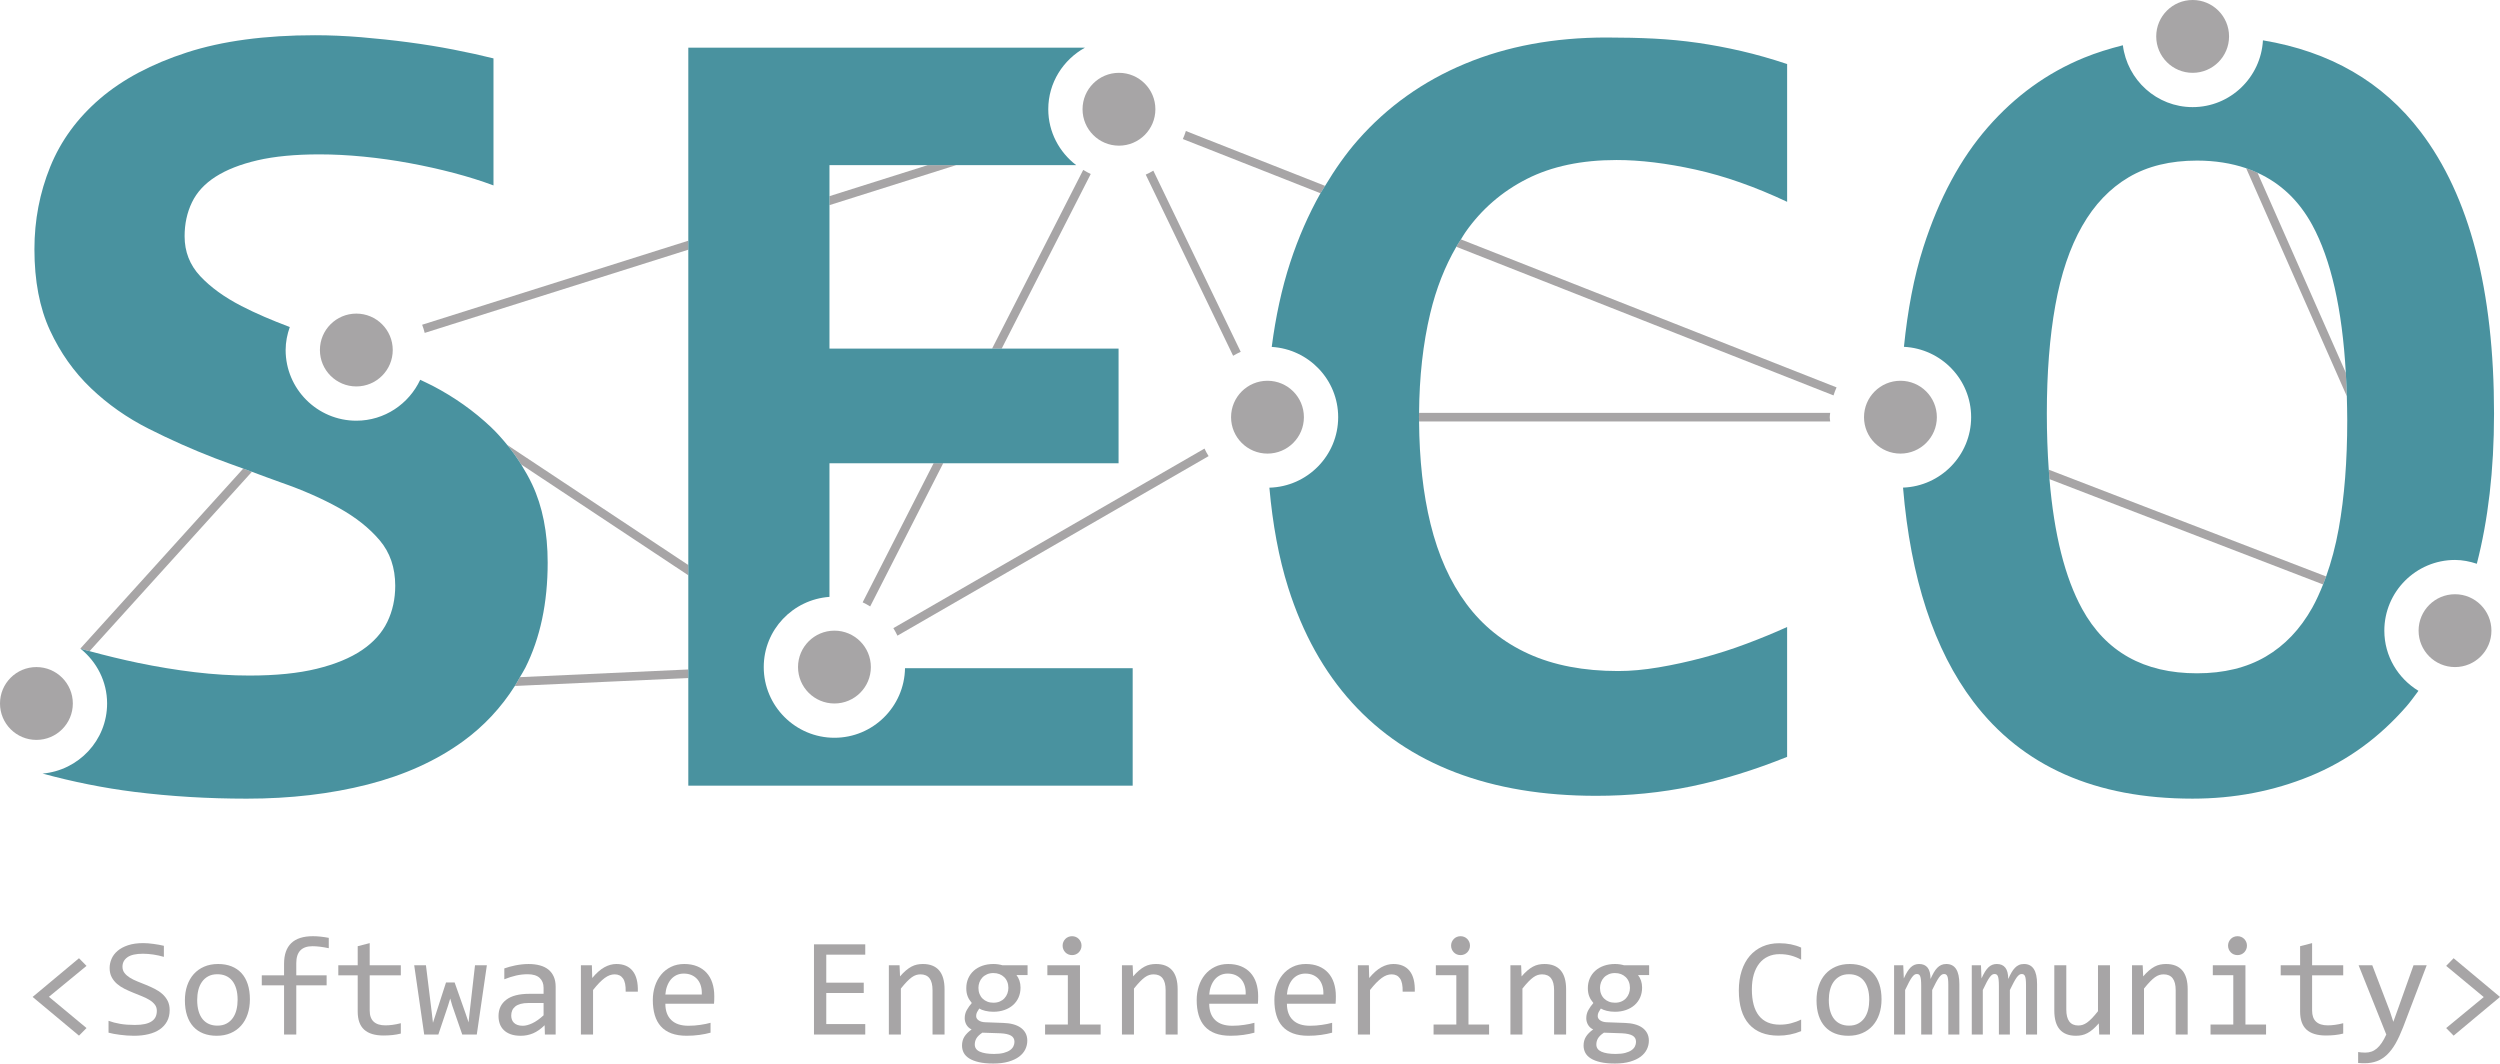 <?xml version="1.0" encoding="UTF-8" standalone="no"?>
<!-- Created with Inkscape (http://www.inkscape.org/) -->

<svg
   xmlns:dc="http://purl.org/dc/elements/1.1/"
   xmlns:cc="http://creativecommons.org/ns#"
   xmlns:rdf="http://www.w3.org/1999/02/22-rdf-syntax-ns#"
   xmlns="http://www.w3.org/2000/svg"
   xmlns:sodipodi="http://sodipodi.sourceforge.net/DTD/sodipodi-0.dtd"
   xmlns:inkscape="http://www.inkscape.org/namespaces/inkscape"
   id="svg2"
   version="1.1"
   inkscape:version="0.48.5 r10040"
   width="182.344"
   height="77.571"
   xml:space="preserve"
   sodipodi:docname="SECO_Logo_Dunkler-Hintergrund_CMYK.pdf"><defs
     id="defs6"><clipPath
       clipPathUnits="userSpaceOnUse"
       id="clipPath20"><path
         d="m 0,141.732 283.465,0 L 283.465,0 0,0 0,141.732 z"
         id="path22"
         inkscape:connector-curvature="0" /></clipPath></defs><sodipodi:namedview
     pagecolor="#ffffff"
     bordercolor="#666666"
     borderopacity="1"
     objecttolerance="10"
     gridtolerance="10"
     guidetolerance="10"
     inkscape:pageopacity="0"
     inkscape:pageshadow="2"
     inkscape:window-width="1920"
     inkscape:window-height="1146"
     id="namedview4"
     showgrid="false"
     fit-margin-top="0"
     fit-margin-left="0"
     fit-margin-right="0"
     fit-margin-bottom="0"
     inkscape:zoom="9.7398588"
     inkscape:cx="91.171753"
     inkscape:cy="32.744515"
     inkscape:window-x="0"
     inkscape:window-y="20"
     inkscape:window-maximized="1"
     inkscape:current-layer="g10" /><g
     id="g10"
     inkscape:groupmode="layer"
     inkscape:label="SECO_Logo_Dunkler-Hintergrund_CMYK"
     transform="matrix(1.25,0,0,-1.25,-85.834,126.792)"><g
       id="g3657"><g
         id="g3503"><path
           inkscape:connector-curvature="0"
           id="path14"
           style="fill:#a7a5a6;fill-opacity:1;fill-rule:nonzero;stroke:none"
           d="m 73.715,41.447 -0.439,-0.443 -2.706,2.258 2.706,2.259 0.439,-0.447 -2.194,-1.804 2.194,-1.823 z" /><g
           id="g3441"><g
             transform="translate(78.567,42.494)"
             id="g24"><path
               inkscape:connector-curvature="0"
               id="path26"
               style="fill:#a7a5a6;fill-opacity:1;fill-rule:nonzero;stroke:none"
               d="m 0,0 c 0,-0.25 -0.051,-0.469 -0.153,-0.657 -0.102,-0.188 -0.244,-0.344 -0.427,-0.469 -0.182,-0.125 -0.402,-0.218 -0.658,-0.279 -0.257,-0.063 -0.539,-0.093 -0.847,-0.093 -0.14,0 -0.279,0.005 -0.417,0.016 -0.139,0.01 -0.271,0.024 -0.399,0.041 -0.127,0.015 -0.247,0.034 -0.36,0.055 -0.113,0.022 -0.215,0.045 -0.306,0.069 l 0,0.692 c 0.201,-0.075 0.427,-0.134 0.678,-0.177 0.251,-0.043 0.536,-0.064 0.856,-0.064 0.231,0 0.427,0.018 0.59,0.054 0.162,0.037 0.295,0.09 0.398,0.162 0.104,0.07 0.179,0.157 0.226,0.259 0.047,0.102 0.07,0.219 0.07,0.35 0,0.143 -0.04,0.264 -0.119,0.364 -0.079,0.101 -0.183,0.192 -0.312,0.271 -0.129,0.079 -0.276,0.151 -0.441,0.217 -0.165,0.066 -0.333,0.133 -0.505,0.204 -0.172,0.069 -0.34,0.145 -0.505,0.226 -0.165,0.082 -0.312,0.179 -0.441,0.29 -0.129,0.112 -0.233,0.242 -0.312,0.393 -0.079,0.15 -0.119,0.329 -0.119,0.536 0,0.18 0.038,0.356 0.113,0.531 0.075,0.175 0.192,0.329 0.35,0.465 0.159,0.136 0.362,0.245 0.61,0.328 0.248,0.083 0.544,0.125 0.888,0.125 0.088,0 0.185,-0.004 0.288,-0.012 0.103,-0.008 0.208,-0.019 0.314,-0.035 0.106,-0.014 0.211,-0.031 0.314,-0.049 0.103,-0.019 0.199,-0.04 0.288,-0.061 l 0,-0.645 c -0.207,0.06 -0.413,0.105 -0.62,0.136 -0.207,0.03 -0.407,0.046 -0.6,0.046 -0.411,0 -0.713,-0.068 -0.906,-0.205 -0.193,-0.137 -0.29,-0.321 -0.29,-0.552 0,-0.142 0.04,-0.264 0.119,-0.366 0.079,-0.103 0.183,-0.193 0.312,-0.274 0.129,-0.08 0.276,-0.154 0.441,-0.219 0.165,-0.067 0.333,-0.134 0.505,-0.204 0.172,-0.07 0.34,-0.146 0.505,-0.23 0.165,-0.083 0.312,-0.181 0.441,-0.296 0.129,-0.114 0.233,-0.247 0.312,-0.4 C -0.04,0.39 0,0.209 0,0" /></g><g
             transform="translate(82.532,43.09)"
             id="g28"><path
               inkscape:connector-curvature="0"
               id="path30"
               style="fill:#a7a5a6;fill-opacity:1;fill-rule:nonzero;stroke:none"
               d="M 0,0 C 0,0.249 -0.027,0.468 -0.083,0.654 -0.137,0.841 -0.216,0.996 -0.318,1.121 -0.42,1.246 -0.544,1.34 -0.69,1.403 -0.836,1.466 -1,1.497 -1.18,1.497 -1.389,1.497 -1.568,1.457 -1.717,1.375 -1.866,1.293 -1.988,1.184 -2.083,1.047 -2.179,0.91 -2.249,0.751 -2.293,0.569 -2.337,0.389 -2.359,0.198 -2.359,0 c 0,-0.25 0.027,-0.469 0.082,-0.656 0.055,-0.189 0.134,-0.345 0.236,-0.47 0.102,-0.124 0.226,-0.219 0.37,-0.281 0.145,-0.064 0.309,-0.095 0.491,-0.095 0.21,0 0.389,0.041 0.538,0.123 0.149,0.081 0.271,0.191 0.367,0.328 0.095,0.137 0.165,0.296 0.209,0.477 C -0.022,-0.393 0,-0.201 0,0 M 0.717,0.032 C 0.717,-0.282 0.672,-0.57 0.584,-0.832 0.496,-1.094 0.368,-1.317 0.202,-1.504 0.035,-1.69 -0.167,-1.836 -0.406,-1.938 c -0.24,-0.104 -0.511,-0.156 -0.814,-0.156 -0.29,0 -0.55,0.045 -0.779,0.135 -0.23,0.09 -0.424,0.222 -0.584,0.397 -0.159,0.174 -0.281,0.39 -0.366,0.648 -0.085,0.258 -0.127,0.554 -0.127,0.89 0,0.314 0.044,0.6 0.133,0.859 0.089,0.259 0.216,0.482 0.382,0.669 0.167,0.186 0.37,0.331 0.608,0.434 0.239,0.104 0.511,0.156 0.814,0.156 0.29,0 0.549,-0.045 0.779,-0.135 C -0.131,1.868 0.064,1.737 0.224,1.563 0.383,1.391 0.505,1.176 0.59,0.918 0.675,0.66 0.717,0.364 0.717,0.032" /></g><g
             transform="translate(87.851,46.106)"
             id="g32"><path
               inkscape:connector-curvature="0"
               id="path34"
               style="fill:#a7a5a6;fill-opacity:1;fill-rule:nonzero;stroke:none"
               d="m 0,0 c -0.368,0.077 -0.684,0.116 -0.95,0.116 -0.631,0 -0.946,-0.33 -0.946,-0.99 l 0,-0.709 1.771,0 0,-0.583 -1.771,0 0,-2.871 -0.713,0 0,2.871 -1.3,0 0,0.583 1.3,0 0,0.669 c 0,1.076 0.561,1.614 1.683,1.614 C -0.647,0.7 -0.338,0.668 0,0.604 L 0,0 z" /></g><g
             transform="translate(92.055,41.125)"
             id="g36"><path
               inkscape:connector-curvature="0"
               id="path38"
               style="fill:#a7a5a6;fill-opacity:1;fill-rule:nonzero;stroke:none"
               d="m 0,0 c -0.158,-0.041 -0.322,-0.069 -0.491,-0.087 -0.169,-0.017 -0.341,-0.026 -0.515,-0.026 -0.508,0 -0.886,0.115 -1.136,0.344 -0.25,0.23 -0.374,0.582 -0.374,1.057 l 0,2.109 -1.132,0 0,0.588 1.132,0 0,1.112 0.7,0.181 0,-1.293 1.816,0 0,-0.588 -1.816,0 0,-2.052 c 0,-0.29 0.077,-0.507 0.232,-0.651 0.154,-0.143 0.381,-0.215 0.682,-0.215 0.129,0 0.27,0.01 0.423,0.03 0.153,0.02 0.312,0.052 0.479,0.095 L 0,0 z" /></g><g
             transform="translate(97.076,45.111)"
             id="g40"><path
               inkscape:connector-curvature="0"
               id="path42"
               style="fill:#a7a5a6;fill-opacity:1;fill-rule:nonzero;stroke:none"
               d="m 0,0 -0.588,-4.042 -0.849,0 -0.584,1.691 -0.117,0.411 -0.133,-0.435 -0.56,-1.667 -0.825,0 L -4.24,0 l 0.685,0 0.338,-2.745 0.072,-0.612 0.174,0.535 0.587,1.816 0.504,0 0.632,-1.792 0.181,-0.535 0.06,0.567 L -0.692,0 0,0 z" /></g><g
             transform="translate(100.385,42.908)"
             id="g44"><path
               inkscape:connector-curvature="0"
               id="path46"
               style="fill:#a7a5a6;fill-opacity:1;fill-rule:nonzero;stroke:none"
               d="m 0,0 -0.89,0 c -0.174,0 -0.324,-0.018 -0.451,-0.052 -0.126,-0.035 -0.229,-0.085 -0.31,-0.149 -0.08,-0.065 -0.14,-0.142 -0.179,-0.232 -0.039,-0.089 -0.058,-0.191 -0.058,-0.303 0,-0.078 0.012,-0.153 0.036,-0.224 0.024,-0.071 0.063,-0.135 0.117,-0.189 0.053,-0.055 0.123,-0.099 0.209,-0.131 0.086,-0.032 0.191,-0.048 0.314,-0.048 0.161,0 0.346,0.049 0.554,0.146 0.208,0.098 0.427,0.253 0.658,0.465 L 0,0 z m 0.077,-1.84 -0.016,0.544 c -0.221,-0.218 -0.444,-0.375 -0.671,-0.472 -0.227,-0.096 -0.465,-0.144 -0.715,-0.144 -0.231,0 -0.428,0.029 -0.592,0.088 -0.163,0.059 -0.298,0.14 -0.404,0.244 -0.106,0.103 -0.184,0.225 -0.234,0.364 -0.049,0.14 -0.074,0.291 -0.074,0.455 0,0.406 0.151,0.723 0.453,0.952 0.302,0.23 0.748,0.345 1.339,0.345 L 0,0.536 0,0.89 C 0,1.129 -0.076,1.32 -0.229,1.464 -0.382,1.607 -0.616,1.679 -0.93,1.679 -1.158,1.679 -1.383,1.653 -1.604,1.603 -1.826,1.552 -2.055,1.479 -2.291,1.385 l 0,0.633 c 0.089,0.032 0.187,0.063 0.296,0.094 0.109,0.031 0.224,0.058 0.344,0.082 0.121,0.025 0.247,0.044 0.379,0.059 0.131,0.015 0.264,0.022 0.398,0.022 0.245,0 0.465,-0.027 0.661,-0.081 C -0.018,2.141 0.148,2.059 0.284,1.949 0.419,1.839 0.523,1.7 0.596,1.534 0.668,1.368 0.705,1.172 0.705,0.946 l 0,-2.786 -0.628,0 z" /></g><g
             transform="translate(102.563,45.111)"
             id="g48"><path
               inkscape:connector-curvature="0"
               id="path50"
               style="fill:#a7a5a6;fill-opacity:1;fill-rule:nonzero;stroke:none"
               d="m 0,0 0.64,0 0.021,-0.744 c 0.238,0.287 0.474,0.495 0.706,0.624 0.232,0.129 0.466,0.193 0.703,0.193 0.418,0 0.736,-0.135 0.952,-0.407 0.216,-0.27 0.316,-0.674 0.3,-1.208 l -0.709,0 c 0.008,0.355 -0.043,0.611 -0.155,0.771 -0.111,0.16 -0.274,0.24 -0.489,0.24 -0.094,0 -0.189,-0.017 -0.284,-0.05 C 1.59,-0.615 1.492,-0.669 1.391,-0.742 1.291,-0.816 1.184,-0.911 1.071,-1.026 0.958,-1.142 0.838,-1.281 0.709,-1.445 l 0,-2.597 L 0,-4.042 0,0 z" /></g><g
             transform="translate(109.617,43.404)"
             id="g52"><path
               inkscape:connector-curvature="0"
               id="path54"
               style="fill:#a7a5a6;fill-opacity:1;fill-rule:nonzero;stroke:none"
               d="m 0,0 c 0.008,0.18 -0.009,0.345 -0.052,0.493 -0.043,0.15 -0.11,0.278 -0.199,0.385 -0.09,0.107 -0.203,0.191 -0.337,0.252 -0.134,0.06 -0.289,0.091 -0.467,0.091 -0.153,0 -0.292,-0.031 -0.419,-0.089 C -1.6,1.072 -1.708,0.989 -1.8,0.882 -1.891,0.774 -1.965,0.646 -2.021,0.495 -2.078,0.345 -2.112,0.18 -2.126,0 L 0,0 z M 0.729,-0.101 C 0.729,-0.199 0.728,-0.283 0.725,-0.35 0.722,-0.417 0.718,-0.48 0.713,-0.539 l -2.839,0 c 0,-0.413 0.116,-0.731 0.347,-0.952 0.23,-0.222 0.563,-0.332 0.998,-0.332 0.118,0 0.236,0.004 0.354,0.013 0.118,0.01 0.233,0.023 0.343,0.039 0.109,0.016 0.215,0.034 0.315,0.054 0.102,0.02 0.195,0.042 0.28,0.067 l 0,-0.577 c -0.19,-0.053 -0.406,-0.096 -0.646,-0.13 -0.24,-0.034 -0.489,-0.05 -0.747,-0.05 -0.346,0 -0.644,0.047 -0.893,0.14 -0.25,0.094 -0.455,0.231 -0.615,0.41 -0.159,0.177 -0.277,0.396 -0.354,0.656 -0.076,0.259 -0.114,0.552 -0.114,0.879 0,0.285 0.041,0.553 0.122,0.807 0.082,0.254 0.202,0.477 0.359,0.669 0.157,0.192 0.349,0.344 0.577,0.456 0.229,0.114 0.488,0.17 0.778,0.17 0.281,0 0.531,-0.045 0.749,-0.133 C -0.056,1.559 0.127,1.433 0.276,1.271 0.425,1.108 0.538,0.911 0.614,0.679 0.69,0.446 0.729,0.187 0.729,-0.101" /></g></g><g
           id="g3459"><g
             transform="translate(119.155,41.069)"
             id="g56"><path
               inkscape:connector-curvature="0"
               id="path58"
               style="fill:#a7a5a6;fill-opacity:1;fill-rule:nonzero;stroke:none"
               d="m 0,0 -2.992,0 0,5.263 2.992,0 0,-0.605 -2.275,0 0,-1.631 2.187,0 0,-0.603 -2.187,0 0,-1.812 L 0,0.612 0,0 z" /></g><g
             transform="translate(120.532,45.111)"
             id="g60"><path
               inkscape:connector-curvature="0"
               id="path62"
               style="fill:#a7a5a6;fill-opacity:1;fill-rule:nonzero;stroke:none"
               d="m 0,0 0.624,0 0.028,-0.651 c 0.119,0.138 0.233,0.255 0.343,0.347 0.109,0.093 0.218,0.167 0.324,0.224 0.106,0.057 0.214,0.096 0.324,0.119 0.11,0.023 0.224,0.034 0.342,0.034 0.416,0 0.731,-0.123 0.944,-0.369 0.214,-0.245 0.321,-0.615 0.321,-1.108 l 0,-2.638 -0.701,0 0,2.581 c 0,0.316 -0.059,0.551 -0.177,0.702 -0.119,0.153 -0.294,0.228 -0.528,0.228 -0.086,0 -0.17,-0.013 -0.251,-0.038 C 1.511,-0.595 1.425,-0.639 1.337,-0.702 1.249,-0.766 1.152,-0.851 1.049,-0.958 0.946,-1.065 0.83,-1.199 0.701,-1.36 l 0,-2.682 L 0,-4.042 0,0 z" /></g><g
             transform="translate(125.759,43.79)"
             id="g64"><path
               inkscape:connector-curvature="0"
               id="path66"
               style="fill:#a7a5a6;fill-opacity:1;fill-rule:nonzero;stroke:none"
               d="m 0,0 c 0,-0.129 0.021,-0.247 0.064,-0.354 0.043,-0.108 0.103,-0.199 0.182,-0.274 0.077,-0.075 0.169,-0.134 0.275,-0.175 0.106,-0.042 0.224,-0.062 0.353,-0.062 0.139,0 0.263,0.023 0.372,0.07 0.108,0.047 0.2,0.11 0.274,0.191 0.074,0.081 0.13,0.173 0.169,0.278 C 1.728,-0.222 1.747,-0.112 1.747,0 1.747,0.129 1.726,0.247 1.683,0.354 1.64,0.462 1.58,0.553 1.501,0.628 1.424,0.703 1.332,0.762 1.226,0.804 1.12,0.845 1.002,0.866 0.874,0.866 0.734,0.866 0.61,0.842 0.501,0.793 0.393,0.745 0.301,0.682 0.227,0.602 0.153,0.522 0.097,0.431 0.058,0.326 0.019,0.222 0,0.113 0,0 m -0.213,-3.306 c 0,-0.19 0.099,-0.329 0.297,-0.417 0.199,-0.087 0.476,-0.131 0.83,-0.131 0.223,0 0.41,0.021 0.562,0.061 0.151,0.041 0.273,0.094 0.366,0.159 0.093,0.067 0.159,0.141 0.199,0.226 0.041,0.085 0.061,0.171 0.061,0.26 0,0.164 -0.068,0.284 -0.202,0.362 -0.134,0.078 -0.339,0.123 -0.616,0.137 L 0.229,-2.613 C 0.141,-2.672 0.067,-2.729 0.01,-2.786 -0.048,-2.843 -0.093,-2.899 -0.125,-2.957 -0.157,-3.015 -0.18,-3.072 -0.193,-3.13 -0.207,-3.188 -0.213,-3.246 -0.213,-3.306 M 2.218,0.749 C 2.293,0.655 2.352,0.546 2.394,0.421 2.435,0.296 2.456,0.161 2.456,0.017 2.456,-0.193 2.417,-0.385 2.341,-0.558 2.265,-0.73 2.157,-0.879 2.017,-1.003 1.877,-1.126 1.71,-1.222 1.516,-1.29 1.321,-1.358 1.107,-1.393 0.874,-1.393 c -0.169,0 -0.328,0.018 -0.476,0.054 -0.147,0.036 -0.264,0.081 -0.35,0.135 -0.051,-0.075 -0.094,-0.146 -0.129,-0.213 -0.035,-0.067 -0.052,-0.143 -0.052,-0.226 0,-0.102 0.049,-0.186 0.147,-0.253 C 0.112,-1.964 0.241,-2 0.402,-2.005 l 1.063,-0.04 c 0.202,-0.006 0.388,-0.031 0.558,-0.077 0.17,-0.045 0.317,-0.111 0.439,-0.197 0.122,-0.086 0.217,-0.192 0.286,-0.318 0.068,-0.127 0.103,-0.272 0.103,-0.439 0,-0.18 -0.039,-0.351 -0.117,-0.511 C 2.656,-3.748 2.536,-3.89 2.374,-4.012 2.211,-4.134 2.005,-4.231 1.755,-4.304 1.506,-4.377 1.209,-4.413 0.865,-4.413 c -0.327,0 -0.606,0.026 -0.835,0.079 -0.23,0.052 -0.418,0.125 -0.566,0.217 -0.147,0.093 -0.255,0.203 -0.322,0.33 -0.067,0.128 -0.1,0.268 -0.1,0.421 0,0.196 0.045,0.368 0.136,0.515 0.092,0.148 0.233,0.29 0.423,0.427 -0.07,0.032 -0.13,0.072 -0.181,0.121 -0.051,0.048 -0.092,0.102 -0.125,0.159 -0.032,0.058 -0.056,0.119 -0.072,0.183 -0.016,0.065 -0.024,0.128 -0.024,0.19 0,0.174 0.04,0.334 0.122,0.479 0.082,0.145 0.179,0.281 0.292,0.41 -0.05,0.062 -0.096,0.122 -0.134,0.182 -0.04,0.058 -0.073,0.122 -0.101,0.191 -0.028,0.069 -0.05,0.142 -0.065,0.221 -0.015,0.079 -0.022,0.17 -0.022,0.272 0,0.209 0.039,0.401 0.115,0.574 0.076,0.172 0.184,0.321 0.322,0.445 0.138,0.123 0.305,0.219 0.499,0.288 0.195,0.068 0.41,0.103 0.647,0.103 0.099,0 0.194,-0.007 0.285,-0.021 C 1.25,1.359 1.331,1.342 1.401,1.32 l 1.466,0 0,-0.571 -0.649,0 z" /></g><g
             transform="translate(131.222,46.806)"
             id="g68"><path
               inkscape:connector-curvature="0"
               id="path70"
               style="fill:#a7a5a6;fill-opacity:1;fill-rule:nonzero;stroke:none"
               d="M 0,0 C 0.078,0 0.15,-0.014 0.218,-0.042 0.285,-0.07 0.343,-0.11 0.393,-0.161 0.442,-0.212 0.481,-0.271 0.509,-0.336 0.538,-0.401 0.552,-0.474 0.552,-0.552 0.552,-0.627 0.538,-0.697 0.509,-0.765 0.481,-0.832 0.442,-0.891 0.393,-0.942 0.343,-0.993 0.285,-1.032 0.218,-1.061 0.15,-1.089 0.078,-1.103 0,-1.103 c -0.078,0 -0.15,0.014 -0.217,0.042 -0.067,0.029 -0.126,0.068 -0.176,0.119 -0.049,0.051 -0.088,0.11 -0.116,0.177 -0.028,0.068 -0.042,0.138 -0.042,0.213 0,0.078 0.014,0.151 0.042,0.216 0.028,0.065 0.067,0.124 0.116,0.175 0.05,0.051 0.109,0.091 0.176,0.119 C -0.15,-0.014 -0.078,0 0,0 m -0.246,-2.274 -1.195,0 0,0.579 1.904,0 0,-3.458 1.204,0 0,-0.584 -3.241,0 0,0.584 1.328,0 0,2.879 z" /></g><g
             transform="translate(134.133,45.111)"
             id="g72"><path
               inkscape:connector-curvature="0"
               id="path74"
               style="fill:#a7a5a6;fill-opacity:1;fill-rule:nonzero;stroke:none"
               d="m 0,0 0.624,0 0.028,-0.651 c 0.119,0.138 0.233,0.255 0.343,0.347 0.109,0.093 0.218,0.167 0.324,0.224 0.106,0.057 0.214,0.096 0.324,0.119 0.11,0.023 0.224,0.034 0.342,0.034 0.416,0 0.731,-0.123 0.944,-0.369 0.214,-0.245 0.321,-0.615 0.321,-1.108 l 0,-2.638 -0.701,0 0,2.581 c 0,0.316 -0.059,0.551 -0.177,0.702 -0.119,0.153 -0.294,0.228 -0.528,0.228 -0.086,0 -0.17,-0.013 -0.251,-0.038 C 1.511,-0.595 1.425,-0.639 1.337,-0.702 1.249,-0.766 1.152,-0.851 1.049,-0.958 0.946,-1.065 0.83,-1.199 0.701,-1.36 l 0,-2.682 L 0,-4.042 0,0 z" /></g><g
             transform="translate(141.352,43.404)"
             id="g76"><path
               inkscape:connector-curvature="0"
               id="path78"
               style="fill:#a7a5a6;fill-opacity:1;fill-rule:nonzero;stroke:none"
               d="m 0,0 c 0.008,0.18 -0.009,0.345 -0.052,0.493 -0.043,0.15 -0.11,0.278 -0.199,0.385 -0.09,0.107 -0.203,0.191 -0.337,0.252 -0.134,0.06 -0.289,0.091 -0.467,0.091 -0.153,0 -0.292,-0.031 -0.419,-0.089 C -1.6,1.072 -1.708,0.989 -1.8,0.882 -1.891,0.774 -1.965,0.646 -2.021,0.495 -2.078,0.345 -2.112,0.18 -2.126,0 L 0,0 z M 0.729,-0.101 C 0.729,-0.199 0.728,-0.283 0.725,-0.35 0.722,-0.417 0.718,-0.48 0.713,-0.539 l -2.839,0 c 0,-0.413 0.116,-0.731 0.347,-0.952 0.23,-0.222 0.563,-0.332 0.998,-0.332 0.118,0 0.236,0.004 0.354,0.013 0.118,0.01 0.233,0.023 0.343,0.039 0.109,0.016 0.215,0.034 0.315,0.054 0.102,0.02 0.195,0.042 0.28,0.067 l 0,-0.577 c -0.19,-0.053 -0.406,-0.096 -0.646,-0.13 -0.24,-0.034 -0.489,-0.05 -0.747,-0.05 -0.346,0 -0.644,0.047 -0.893,0.14 -0.25,0.094 -0.455,0.231 -0.615,0.41 -0.159,0.177 -0.277,0.396 -0.354,0.656 -0.076,0.259 -0.114,0.552 -0.114,0.879 0,0.285 0.041,0.553 0.122,0.807 0.082,0.254 0.202,0.477 0.359,0.669 0.157,0.192 0.349,0.344 0.577,0.456 0.229,0.114 0.488,0.17 0.778,0.17 0.281,0 0.531,-0.045 0.749,-0.133 C -0.056,1.559 0.127,1.433 0.276,1.271 0.425,1.108 0.538,0.911 0.614,0.679 0.69,0.446 0.729,0.187 0.729,-0.101" /></g><g
             transform="translate(145.886,43.404)"
             id="g80"><path
               inkscape:connector-curvature="0"
               id="path82"
               style="fill:#a7a5a6;fill-opacity:1;fill-rule:nonzero;stroke:none"
               d="m 0,0 c 0.008,0.18 -0.01,0.345 -0.053,0.493 -0.043,0.15 -0.109,0.278 -0.199,0.385 -0.09,0.107 -0.202,0.191 -0.336,0.252 -0.135,0.06 -0.29,0.091 -0.467,0.091 -0.153,0 -0.293,-0.031 -0.42,-0.089 C -1.6,1.072 -1.709,0.989 -1.801,0.882 -1.892,0.774 -1.965,0.646 -2.021,0.495 -2.078,0.345 -2.113,0.18 -2.127,0 L 0,0 z M 0.729,-0.101 C 0.729,-0.199 0.727,-0.283 0.725,-0.35 0.722,-0.417 0.718,-0.48 0.713,-0.539 l -2.84,0 c 0,-0.413 0.116,-0.731 0.348,-0.952 0.23,-0.222 0.562,-0.332 0.998,-0.332 0.117,0 0.236,0.004 0.353,0.013 0.119,0.01 0.233,0.023 0.343,0.039 0.11,0.016 0.216,0.034 0.315,0.054 0.102,0.02 0.196,0.042 0.281,0.067 l 0,-0.577 C 0.32,-2.28 0.105,-2.323 -0.135,-2.357 c -0.24,-0.034 -0.49,-0.05 -0.748,-0.05 -0.346,0 -0.643,0.047 -0.892,0.14 -0.25,0.094 -0.455,0.231 -0.616,0.41 -0.159,0.177 -0.277,0.396 -0.353,0.656 -0.077,0.259 -0.115,0.552 -0.115,0.879 0,0.285 0.041,0.553 0.123,0.807 0.082,0.254 0.201,0.477 0.358,0.669 0.157,0.192 0.35,0.344 0.577,0.456 0.229,0.114 0.489,0.17 0.778,0.17 0.282,0 0.531,-0.045 0.75,-0.133 C -0.057,1.559 0.127,1.433 0.275,1.271 0.424,1.108 0.537,0.911 0.613,0.679 0.689,0.446 0.729,0.187 0.729,-0.101" /></g><g
             transform="translate(147.899,45.111)"
             id="g84"><path
               inkscape:connector-curvature="0"
               id="path86"
               style="fill:#a7a5a6;fill-opacity:1;fill-rule:nonzero;stroke:none"
               d="m 0,0 0.64,0 0.021,-0.744 c 0.238,0.287 0.474,0.495 0.706,0.624 0.232,0.129 0.466,0.193 0.702,0.193 0.419,0 0.737,-0.135 0.953,-0.407 0.215,-0.27 0.316,-0.674 0.299,-1.208 l -0.708,0 c 0.008,0.355 -0.044,0.611 -0.155,0.771 -0.111,0.16 -0.274,0.24 -0.488,0.24 -0.095,0 -0.19,-0.017 -0.285,-0.05 C 1.59,-0.615 1.491,-0.669 1.392,-0.742 1.29,-0.816 1.185,-0.911 1.071,-1.026 0.958,-1.142 0.838,-1.281 0.709,-1.445 l 0,-2.597 L 0,-4.042 0,0 z" /></g><g
             transform="translate(153.89,46.806)"
             id="g88"><path
               inkscape:connector-curvature="0"
               id="path90"
               style="fill:#a7a5a6;fill-opacity:1;fill-rule:nonzero;stroke:none"
               d="M 0,0 C 0.078,0 0.15,-0.014 0.217,-0.042 0.284,-0.07 0.343,-0.11 0.393,-0.161 0.441,-0.212 0.48,-0.271 0.509,-0.336 0.537,-0.401 0.551,-0.474 0.551,-0.552 0.551,-0.627 0.537,-0.697 0.509,-0.765 0.48,-0.832 0.441,-0.891 0.393,-0.942 0.343,-0.993 0.284,-1.032 0.217,-1.061 0.15,-1.089 0.078,-1.103 0,-1.103 c -0.078,0 -0.15,0.014 -0.218,0.042 -0.067,0.029 -0.126,0.068 -0.175,0.119 -0.049,0.051 -0.088,0.11 -0.117,0.177 -0.027,0.068 -0.042,0.138 -0.042,0.213 0,0.078 0.015,0.151 0.042,0.216 0.029,0.065 0.068,0.124 0.117,0.175 0.049,0.051 0.108,0.091 0.175,0.119 C -0.15,-0.014 -0.078,0 0,0 m -0.246,-2.274 -1.195,0 0,0.579 1.904,0 0,-3.458 1.203,0 0,-0.584 -3.24,0 0,0.584 1.328,0 0,2.879 z" /></g><g
             transform="translate(156.8,45.111)"
             id="g92"><path
               inkscape:connector-curvature="0"
               id="path94"
               style="fill:#a7a5a6;fill-opacity:1;fill-rule:nonzero;stroke:none"
               d="m 0,0 0.625,0 0.027,-0.651 c 0.119,0.138 0.233,0.255 0.343,0.347 0.11,0.093 0.218,0.167 0.324,0.224 0.107,0.057 0.214,0.096 0.325,0.119 0.11,0.023 0.223,0.034 0.342,0.034 0.416,0 0.731,-0.123 0.944,-0.369 0.213,-0.245 0.32,-0.615 0.32,-1.108 l 0,-2.638 -0.701,0 0,2.581 c 0,0.316 -0.059,0.551 -0.177,0.702 -0.118,0.153 -0.294,0.228 -0.527,0.228 -0.086,0 -0.17,-0.013 -0.251,-0.038 C 1.512,-0.595 1.426,-0.639 1.338,-0.702 1.249,-0.766 1.152,-0.851 1.049,-0.958 0.946,-1.065 0.83,-1.199 0.701,-1.36 l 0,-2.682 L 0,-4.042 0,0 z" /></g><g
             transform="translate(162.027,43.79)"
             id="g96"><path
               inkscape:connector-curvature="0"
               id="path98"
               style="fill:#a7a5a6;fill-opacity:1;fill-rule:nonzero;stroke:none"
               d="m 0,0 c 0,-0.129 0.021,-0.247 0.064,-0.354 0.043,-0.108 0.104,-0.199 0.182,-0.274 0.078,-0.075 0.17,-0.134 0.275,-0.175 0.107,-0.042 0.224,-0.062 0.353,-0.062 0.14,0 0.264,0.023 0.372,0.07 0.109,0.047 0.2,0.11 0.274,0.191 0.074,0.081 0.13,0.173 0.169,0.278 0.04,0.104 0.059,0.214 0.059,0.326 0,0.129 -0.021,0.247 -0.064,0.354 C 1.641,0.462 1.58,0.553 1.502,0.628 1.424,0.703 1.332,0.762 1.227,0.804 1.12,0.845 1.003,0.866 0.874,0.866 0.734,0.866 0.61,0.842 0.502,0.793 0.393,0.745 0.302,0.682 0.228,0.602 0.154,0.522 0.098,0.431 0.059,0.326 0.02,0.222 0,0.113 0,0 m -0.213,-3.306 c 0,-0.19 0.1,-0.329 0.298,-0.417 0.198,-0.087 0.476,-0.131 0.829,-0.131 0.223,0 0.41,0.021 0.563,0.061 0.15,0.041 0.273,0.094 0.365,0.159 0.094,0.067 0.16,0.141 0.199,0.226 0.041,0.085 0.061,0.171 0.061,0.26 0,0.164 -0.067,0.284 -0.202,0.362 -0.133,0.078 -0.339,0.123 -0.615,0.137 L 0.23,-2.613 C 0.141,-2.672 0.068,-2.729 0.01,-2.786 -0.047,-2.843 -0.092,-2.899 -0.125,-2.957 -0.156,-3.015 -0.18,-3.072 -0.193,-3.13 -0.207,-3.188 -0.213,-3.246 -0.213,-3.306 M 2.219,0.749 C 2.294,0.655 2.352,0.546 2.395,0.421 2.436,0.296 2.457,0.161 2.457,0.017 2.457,-0.193 2.418,-0.385 2.342,-0.558 2.266,-0.73 2.157,-0.879 2.018,-1.003 1.878,-1.126 1.711,-1.222 1.516,-1.29 1.322,-1.358 1.107,-1.393 0.874,-1.393 c -0.169,0 -0.327,0.018 -0.476,0.054 -0.146,0.036 -0.263,0.081 -0.349,0.135 -0.051,-0.075 -0.094,-0.146 -0.129,-0.213 -0.035,-0.067 -0.053,-0.143 -0.053,-0.226 0,-0.102 0.049,-0.186 0.147,-0.253 C 0.112,-1.964 0.242,-2 0.402,-2.005 l 1.064,-0.04 c 0.201,-0.006 0.388,-0.031 0.557,-0.077 0.17,-0.045 0.317,-0.111 0.44,-0.197 0.121,-0.086 0.217,-0.192 0.285,-0.318 0.068,-0.127 0.104,-0.272 0.104,-0.439 0,-0.18 -0.039,-0.351 -0.118,-0.511 C 2.656,-3.748 2.536,-3.89 2.374,-4.012 2.211,-4.134 2.006,-4.231 1.756,-4.304 1.506,-4.377 1.209,-4.413 0.865,-4.413 c -0.326,0 -0.605,0.026 -0.835,0.079 -0.229,0.052 -0.418,0.125 -0.565,0.217 -0.148,0.093 -0.255,0.203 -0.322,0.33 -0.067,0.128 -0.101,0.268 -0.101,0.421 0,0.196 0.046,0.368 0.137,0.515 0.091,0.148 0.232,0.29 0.423,0.427 -0.071,0.032 -0.13,0.072 -0.182,0.121 -0.051,0.048 -0.092,0.102 -0.124,0.159 -0.032,0.058 -0.057,0.119 -0.073,0.183 -0.016,0.065 -0.024,0.128 -0.024,0.19 0,0.174 0.041,0.334 0.123,0.479 0.082,0.145 0.179,0.281 0.291,0.41 -0.05,0.062 -0.095,0.122 -0.134,0.182 -0.04,0.058 -0.073,0.122 -0.1,0.191 -0.029,0.069 -0.051,0.142 -0.065,0.221 -0.015,0.079 -0.023,0.17 -0.023,0.272 0,0.209 0.039,0.401 0.115,0.574 0.076,0.172 0.184,0.321 0.323,0.445 0.138,0.123 0.304,0.219 0.499,0.288 0.194,0.068 0.41,0.103 0.646,0.103 0.099,0 0.194,-0.007 0.286,-0.021 C 1.251,1.359 1.332,1.342 1.401,1.32 l 1.466,0 0,-0.571 -0.648,0 z" /></g></g><g
           id="g3483"><g
             transform="translate(173.764,41.266)"
             id="g100"><path
               inkscape:connector-curvature="0"
               id="path102"
               style="fill:#a7a5a6;fill-opacity:1;fill-rule:nonzero;stroke:none"
               d="m 0,0 c -0.422,-0.175 -0.863,-0.262 -1.325,-0.262 -0.743,0 -1.315,0.222 -1.713,0.666 -0.399,0.445 -0.598,1.102 -0.598,1.972 0,0.421 0.055,0.802 0.165,1.143 0.111,0.341 0.267,0.63 0.471,0.868 0.204,0.237 0.451,0.421 0.741,0.55 0.289,0.128 0.614,0.193 0.975,0.193 0.244,0 0.471,-0.022 0.68,-0.063 C -0.396,5.025 -0.193,4.962 0,4.876 L 0,4.171 c -0.19,0.105 -0.388,0.184 -0.593,0.24 -0.203,0.055 -0.426,0.082 -0.668,0.082 -0.246,0 -0.47,-0.046 -0.67,-0.139 C -2.131,4.262 -2.301,4.128 -2.44,3.952 -2.579,3.776 -2.687,3.562 -2.763,3.308 -2.837,3.054 -2.875,2.765 -2.875,2.44 c 0,-0.682 0.138,-1.196 0.415,-1.543 0.276,-0.345 0.682,-0.518 1.216,-0.518 0.225,0 0.441,0.025 0.647,0.078 C -0.39,0.51 -0.19,0.582 0,0.677 L 0,0 z" /></g><g
             transform="translate(177.738,43.09)"
             id="g104"><path
               inkscape:connector-curvature="0"
               id="path106"
               style="fill:#a7a5a6;fill-opacity:1;fill-rule:nonzero;stroke:none"
               d="M 0,0 C 0,0.249 -0.027,0.468 -0.083,0.654 -0.138,0.841 -0.217,0.996 -0.318,1.121 -0.42,1.246 -0.545,1.34 -0.691,1.403 -0.837,1.466 -1,1.497 -1.18,1.497 -1.389,1.497 -1.568,1.457 -1.717,1.375 -1.867,1.293 -1.988,1.184 -2.084,1.047 -2.18,0.91 -2.249,0.751 -2.293,0.569 -2.338,0.389 -2.359,0.198 -2.359,0 c 0,-0.25 0.027,-0.469 0.082,-0.656 0.054,-0.189 0.133,-0.345 0.236,-0.47 0.102,-0.124 0.225,-0.219 0.369,-0.281 0.146,-0.064 0.309,-0.095 0.492,-0.095 0.209,0 0.389,0.041 0.537,0.123 0.149,0.081 0.272,0.191 0.368,0.328 0.094,0.137 0.164,0.296 0.209,0.477 C -0.022,-0.393 0,-0.201 0,0 M 0.717,0.032 C 0.717,-0.282 0.672,-0.57 0.584,-0.832 0.495,-1.094 0.367,-1.317 0.201,-1.504 0.035,-1.69 -0.168,-1.836 -0.406,-1.938 c -0.24,-0.104 -0.511,-0.156 -0.815,-0.156 -0.289,0 -0.549,0.045 -0.779,0.135 -0.229,0.09 -0.424,0.222 -0.583,0.397 -0.159,0.174 -0.282,0.39 -0.366,0.648 -0.085,0.258 -0.127,0.554 -0.127,0.89 0,0.314 0.044,0.6 0.133,0.859 0.088,0.259 0.215,0.482 0.382,0.669 0.166,0.186 0.37,0.331 0.608,0.434 0.238,0.104 0.51,0.156 0.813,0.156 0.29,0 0.55,-0.045 0.779,-0.135 C -0.131,1.868 0.063,1.737 0.223,1.563 0.383,1.391 0.505,1.176 0.59,0.918 0.674,0.66 0.717,0.364 0.717,0.032" /></g><g
             transform="translate(182.351,41.069)"
             id="g108"><path
               inkscape:connector-curvature="0"
               id="path110"
               style="fill:#a7a5a6;fill-opacity:1;fill-rule:nonzero;stroke:none"
               d="m 0,0 0,2.903 c 0,0.126 -0.004,0.23 -0.014,0.31 -0.009,0.081 -0.023,0.144 -0.044,0.191 -0.02,0.047 -0.046,0.08 -0.077,0.099 -0.03,0.018 -0.068,0.028 -0.114,0.028 -0.054,0 -0.104,-0.016 -0.149,-0.049 C -0.443,3.45 -0.492,3.398 -0.545,3.326 -0.598,3.253 -0.654,3.157 -0.719,3.038 -0.781,2.918 -0.855,2.771 -0.941,2.597 l 0,-2.597 -0.641,0 0,2.826 c 0,0.148 -0.004,0.268 -0.014,0.359 -0.009,0.091 -0.024,0.163 -0.045,0.213 -0.019,0.051 -0.046,0.086 -0.078,0.105 -0.032,0.018 -0.07,0.028 -0.117,0.028 -0.048,0 -0.094,-0.013 -0.137,-0.04 C -2.016,3.464 -2.063,3.416 -2.115,3.346 -2.168,3.276 -2.227,3.181 -2.291,3.06 -2.354,2.939 -2.432,2.785 -2.52,2.597 l 0,-2.597 -0.644,0 0,4.042 0.535,0 0.033,-0.769 c 0.07,0.154 0.137,0.284 0.203,0.391 0.066,0.107 0.133,0.193 0.204,0.26 0.069,0.065 0.144,0.114 0.222,0.144 0.08,0.032 0.168,0.047 0.264,0.047 0.219,0 0.383,-0.071 0.496,-0.214 0.112,-0.142 0.169,-0.362 0.169,-0.66 0.064,0.14 0.128,0.264 0.188,0.372 0.063,0.11 0.129,0.2 0.201,0.275 0.071,0.073 0.149,0.13 0.235,0.169 0.086,0.039 0.185,0.058 0.298,0.058 0.507,0 0.761,-0.39 0.761,-1.172 L 0.645,0 0,0 z" /></g><g
             transform="translate(186.885,41.069)"
             id="g112"><path
               inkscape:connector-curvature="0"
               id="path114"
               style="fill:#a7a5a6;fill-opacity:1;fill-rule:nonzero;stroke:none"
               d="m 0,0 0,2.903 c 0,0.126 -0.005,0.23 -0.015,0.31 -0.008,0.081 -0.023,0.144 -0.043,0.191 -0.02,0.047 -0.046,0.08 -0.077,0.099 -0.03,0.018 -0.069,0.028 -0.114,0.028 -0.055,0 -0.104,-0.016 -0.149,-0.049 C -0.444,3.45 -0.493,3.398 -0.546,3.326 -0.598,3.253 -0.655,3.157 -0.719,3.038 -0.782,2.918 -0.856,2.771 -0.942,2.597 l 0,-2.597 -0.64,0 0,2.826 c 0,0.148 -0.005,0.268 -0.015,0.359 -0.008,0.091 -0.023,0.163 -0.044,0.213 -0.02,0.051 -0.046,0.086 -0.079,0.105 -0.031,0.018 -0.07,0.028 -0.116,0.028 -0.048,0 -0.094,-0.013 -0.137,-0.04 C -2.016,3.464 -2.063,3.416 -2.116,3.346 -2.168,3.276 -2.227,3.181 -2.291,3.06 -2.354,2.939 -2.432,2.785 -2.521,2.597 l 0,-2.597 -0.644,0 0,4.042 0.536,0 0.032,-0.769 c 0.071,0.154 0.137,0.284 0.203,0.391 0.067,0.107 0.134,0.193 0.204,0.26 0.07,0.065 0.144,0.114 0.223,0.144 0.079,0.032 0.167,0.047 0.264,0.047 0.218,0 0.383,-0.071 0.495,-0.214 0.113,-0.142 0.17,-0.362 0.17,-0.66 0.064,0.14 0.127,0.264 0.188,0.372 0.062,0.11 0.128,0.2 0.201,0.275 0.07,0.073 0.148,0.13 0.234,0.169 0.086,0.039 0.186,0.058 0.299,0.058 0.507,0 0.761,-0.39 0.761,-1.172 L 0.645,0 0,0 z" /></g><g
             transform="translate(191.785,41.069)"
             id="g116"><path
               inkscape:connector-curvature="0"
               id="path118"
               style="fill:#a7a5a6;fill-opacity:1;fill-rule:nonzero;stroke:none"
               d="M 0,0 -0.628,0 -0.652,0.652 C -0.773,0.513 -0.888,0.396 -0.996,0.304 -1.105,0.211 -1.213,0.137 -1.32,0.08 -1.428,0.024 -1.535,-0.016 -1.645,-0.038 c -0.108,-0.023 -0.222,-0.034 -0.343,-0.034 -0.416,0 -0.731,0.122 -0.943,0.366 -0.212,0.244 -0.318,0.613 -0.318,1.107 l 0,2.641 0.7,0 0,-2.584 c 0,-0.62 0.235,-0.931 0.701,-0.931 0.086,0 0.17,0.013 0.252,0.038 0.082,0.026 0.168,0.071 0.258,0.133 0.09,0.064 0.186,0.149 0.289,0.256 0.104,0.108 0.22,0.243 0.349,0.407 l 0,2.681 0.7,0 L 0,0 z" /></g><g
             transform="translate(193.07,45.111)"
             id="g120"><path
               inkscape:connector-curvature="0"
               id="path122"
               style="fill:#a7a5a6;fill-opacity:1;fill-rule:nonzero;stroke:none"
               d="m 0,0 0.623,0 0.029,-0.651 c 0.118,0.138 0.233,0.255 0.342,0.347 0.11,0.093 0.219,0.167 0.324,0.224 0.106,0.057 0.214,0.096 0.325,0.119 0.109,0.023 0.224,0.034 0.341,0.034 0.416,0 0.731,-0.123 0.945,-0.369 0.214,-0.245 0.32,-0.615 0.32,-1.108 l 0,-2.638 -0.7,0 0,2.581 c 0,0.316 -0.06,0.551 -0.178,0.702 -0.118,0.153 -0.294,0.228 -0.527,0.228 -0.086,0 -0.17,-0.013 -0.252,-0.038 C 1.51,-0.595 1.425,-0.639 1.336,-0.702 1.248,-0.766 1.152,-0.851 1.049,-0.958 0.945,-1.065 0.829,-1.199 0.7,-1.36 l 0,-2.682 -0.7,0 L 0,0 z" /></g><g
             transform="translate(199.226,46.806)"
             id="g124"><path
               inkscape:connector-curvature="0"
               id="path126"
               style="fill:#a7a5a6;fill-opacity:1;fill-rule:nonzero;stroke:none"
               d="M 0,0 C 0.078,0 0.15,-0.014 0.217,-0.042 0.284,-0.07 0.343,-0.11 0.393,-0.161 0.441,-0.212 0.48,-0.271 0.509,-0.336 0.537,-0.401 0.551,-0.474 0.551,-0.552 0.551,-0.627 0.537,-0.697 0.509,-0.765 0.48,-0.832 0.441,-0.891 0.393,-0.942 0.343,-0.993 0.284,-1.032 0.217,-1.061 0.15,-1.089 0.078,-1.103 0,-1.103 c -0.078,0 -0.15,0.014 -0.218,0.042 -0.067,0.029 -0.126,0.068 -0.175,0.119 -0.049,0.051 -0.088,0.11 -0.117,0.177 -0.027,0.068 -0.042,0.138 -0.042,0.213 0,0.078 0.015,0.151 0.042,0.216 0.029,0.065 0.068,0.124 0.117,0.175 0.049,0.051 0.108,0.091 0.175,0.119 C -0.15,-0.014 -0.078,0 0,0 m -0.246,-2.274 -1.195,0 0,0.579 1.904,0 0,-3.458 1.203,0 0,-0.584 -3.24,0 0,0.584 1.328,0 0,2.879 z" /></g><g
             transform="translate(205.394,41.125)"
             id="g128"><path
               inkscape:connector-curvature="0"
               id="path130"
               style="fill:#a7a5a6;fill-opacity:1;fill-rule:nonzero;stroke:none"
               d="m 0,0 c -0.158,-0.041 -0.322,-0.069 -0.491,-0.087 -0.169,-0.017 -0.341,-0.026 -0.515,-0.026 -0.508,0 -0.887,0.115 -1.137,0.344 -0.249,0.23 -0.373,0.582 -0.373,1.057 l 0,2.109 -1.132,0 0,0.588 1.132,0 0,1.112 0.7,0.181 0,-1.293 1.816,0 0,-0.588 -1.816,0 0,-2.052 c 0,-0.29 0.078,-0.507 0.232,-0.651 0.154,-0.143 0.381,-0.215 0.682,-0.215 0.129,0 0.27,0.01 0.423,0.03 0.153,0.02 0.313,0.052 0.479,0.095 L 0,0 z" /></g><g
             transform="translate(210.266,45.111)"
             id="g132"><path
               inkscape:connector-curvature="0"
               id="path134"
               style="fill:#a7a5a6;fill-opacity:1;fill-rule:nonzero;stroke:none"
               d="m 0,0 -1.377,-3.615 c -0.143,-0.368 -0.29,-0.685 -0.44,-0.95 -0.153,-0.266 -0.319,-0.484 -0.498,-0.655 -0.18,-0.17 -0.377,-0.296 -0.592,-0.376 -0.215,-0.081 -0.455,-0.121 -0.721,-0.121 -0.07,0 -0.133,10e-4 -0.189,0.004 -0.057,0.003 -0.118,0.007 -0.185,0.012 l 0,0.637 c 0.059,-0.008 0.123,-0.016 0.192,-0.023 0.071,-0.007 0.145,-0.01 0.223,-0.01 0.129,0 0.248,0.019 0.359,0.057 0.112,0.037 0.217,0.099 0.317,0.183 0.099,0.085 0.195,0.194 0.286,0.328 0.091,0.134 0.18,0.297 0.266,0.487 L -3.974,0 l 0.797,0 1.023,-2.673 0.206,-0.628 0.232,0.644 L -0.769,0 0,0 z" /></g></g><g
           id="g136"
           transform="translate(211.401,45.074)"><path
             d="M 0,0 0.435,0.447 3.141,-1.812 0.435,-4.07 0,-3.627 2.194,-1.819 0,0 z"
             style="fill:#a7a5a6;fill-opacity:1;fill-rule:nonzero;stroke:none"
             id="path138"
             inkscape:connector-curvature="0" /></g></g><g
         id="g3599"><g
           id="g140"
           transform="translate(73.41,63.564)"><path
             d="M 0,0 C 0.161,-0.045 0.322,-0.083 0.482,-0.126 L 9.956,10.341 C 9.787,10.402 9.618,10.464 9.449,10.527 L -0.054,0.026 C -0.048,0.021 -0.042,0.016 -0.035,0.011 -0.023,0.008 -0.012,0.004 0,0"
             style="fill:#a7a5a6;fill-opacity:1;fill-rule:nonzero;stroke:none"
             id="path142"
             inkscape:connector-curvature="0" /></g><g
           id="g144"
           transform="translate(99.078,74.332)"><path
             d="m 0,0 9.752,-6.467 0,0.598 -10.564,7.006 C -0.519,0.777 -0.248,0.399 0,0"
             style="fill:#a7a5a6;fill-opacity:1;fill-rule:nonzero;stroke:none"
             id="path146"
             inkscape:connector-curvature="0" /></g><g
           id="g148"
           transform="translate(123.143,74.404)"><path
             d="m 0,0 -4.14,-8.117 c 0.154,-0.067 0.296,-0.154 0.439,-0.239 L 0.561,0 0,0 z"
             style="fill:#a7a5a6;fill-opacity:1;fill-rule:nonzero;stroke:none"
             id="path150"
             inkscape:connector-curvature="0" /></g><g
           id="g152"
           transform="translate(131.873,91.52)"><path
             d="m 0,0 -5.319,-10.429 0.561,0 5.197,10.19 C 0.286,-0.171 0.144,-0.085 0,0"
             style="fill:#a7a5a6;fill-opacity:1;fill-rule:nonzero;stroke:none"
             id="path154"
             inkscape:connector-curvature="0" /></g><g
           id="g156"
           transform="translate(135.521,91.245)"><path
             d="m 0,0 5.099,-10.571 c 0.146,0.081 0.288,0.167 0.443,0.231 L 0.443,0.231 C 0.298,0.149 0.155,0.064 0,0"
             style="fill:#a7a5a6;fill-opacity:1;fill-rule:nonzero;stroke:none"
             id="path158"
             inkscape:connector-curvature="0" /></g><g
           id="g160"
           transform="translate(175.458,77.341)"><path
             d="m 0,0 -23.988,0 c -0.001,-0.08 -0.006,-0.156 -0.006,-0.236 0,-0.091 0.006,-0.175 0.006,-0.264 L 0,-0.5 c -0.005,0.084 -0.025,0.165 -0.025,0.25 0,0.085 0.02,0.166 0.025,0.25"
             style="fill:#a7a5a6;fill-opacity:1;fill-rule:nonzero;stroke:none"
             id="path162"
             inkscape:connector-curvature="0" /></g><g
           id="g164"
           transform="translate(204.397,67.797)"><path
             d="m 0,0 -16.186,6.231 c 0.013,-0.186 0.027,-0.371 0.042,-0.552 L -0.179,-0.467 C -0.118,-0.313 -0.058,-0.159 0,0"
             style="fill:#a7a5a6;fill-opacity:1;fill-rule:nonzero;stroke:none"
             id="path166"
             inkscape:connector-curvature="0" /></g><g
           id="g168"
           transform="translate(205.544,79.686)"><path
             d="m 0,0 -5.15,11.667 c -0.215,0.097 -0.435,0.187 -0.663,0.265 L 0.06,-1.37 C 0.047,-0.9 0.025,-0.446 0,0"
             style="fill:#a7a5a6;fill-opacity:1;fill-rule:nonzero;stroke:none"
             id="path170"
             inkscape:connector-curvature="0" /></g><g
           id="g172"
           transform="translate(99.005,61.922)"><path
             d="m 0,0 c -0.098,-0.172 -0.19,-0.349 -0.296,-0.515 l 10.121,0.462 0,0.501 L 0,0 z"
             style="fill:#a7a5a6;fill-opacity:1;fill-rule:nonzero;stroke:none"
             id="path174"
             inkscape:connector-curvature="0" /></g><g
           id="g176"
           transform="translate(120.794,64.781)"><path
             d="m 0,0 c 0.092,-0.139 0.164,-0.29 0.239,-0.439 l 18.156,10.477 c -0.093,0.138 -0.165,0.29 -0.24,0.44 L 0,0 z"
             style="fill:#a7a5a6;fill-opacity:1;fill-rule:nonzero;stroke:none"
             id="path178"
             inkscape:connector-curvature="0" /></g><g
           id="g180"
           transform="translate(175.654,78.361)"><path
             d="m 0,0 c 0.052,0.16 0.105,0.317 0.177,0.468 l -21.918,8.636 c -0.091,-0.142 -0.185,-0.283 -0.27,-0.431 L 0,0 z"
             style="fill:#a7a5a6;fill-opacity:1;fill-rule:nonzero;stroke:none"
             id="path182"
             inkscape:connector-curvature="0" /></g><g
           id="g184"
           transform="translate(145.717,90.157)"><path
             d="M 0,0 C 0.084,0.149 0.182,0.285 0.269,0.431 L -7.854,3.632 C -7.906,3.472 -7.96,3.314 -8.031,3.164 L 0,0 z"
             style="fill:#a7a5a6;fill-opacity:1;fill-rule:nonzero;stroke:none"
             id="path186"
             inkscape:connector-curvature="0" /></g><g
           id="g188"
           transform="translate(122.803,91.799)"><path
             d="m 0,0 -5.736,-1.811 0,-0.524 L 1.66,0 0,0 z"
             style="fill:#a7a5a6;fill-opacity:1;fill-rule:nonzero;stroke:none"
             id="path190"
             inkscape:connector-curvature="0" /></g><g
           id="g192"
           transform="translate(108.83,86.864)"><path
             d="m 0,0 0,0.524 -15.531,-4.903 c 0.06,-0.155 0.108,-0.314 0.149,-0.477 L 0,0 z"
             style="fill:#a7a5a6;fill-opacity:1;fill-rule:nonzero;stroke:none"
             id="path194"
             inkscape:connector-curvature="0" /></g><g
           id="g3583"><g
             transform="translate(151.47,77.341)"
             id="g204"><path
               inkscape:connector-curvature="0"
               id="path206"
               style="fill:#49929f;fill-opacity:1;fill-rule:nonzero;stroke:none"
               d="m 0,0 c 0.016,2.103 0.229,4.042 0.652,5.81 0.349,1.456 0.86,2.745 1.521,3.883 0.085,0.148 0.179,0.288 0.269,0.431 0.091,0.142 0.173,0.293 0.27,0.43 0.934,1.329 2.125,2.361 3.574,3.097 1.45,0.736 3.196,1.104 5.239,1.104 1.384,0 2.921,-0.187 4.613,-0.56 1.691,-0.374 3.47,-1 5.338,-1.879 l 0,8.04 c -0.923,0.307 -1.813,0.56 -2.669,0.758 -0.857,0.198 -1.703,0.357 -2.537,0.478 -0.835,0.12 -1.686,0.202 -2.554,0.247 -0.867,0.044 -1.795,0.065 -2.783,0.065 -3.054,0 -5.805,-0.51 -8.254,-1.532 -2.45,-1.02 -4.531,-2.504 -6.243,-4.447 -0.715,-0.811 -1.343,-1.716 -1.92,-2.678 -0.087,-0.146 -0.185,-0.282 -0.269,-0.431 -0.693,-1.231 -1.286,-2.573 -1.766,-4.041 -0.497,-1.522 -0.849,-3.17 -1.078,-4.925 2.158,-0.131 3.877,-1.91 3.877,-4.1 0,-2.237 -1.792,-4.054 -4.014,-4.114 0.19,-2.127 0.545,-4.086 1.1,-5.84 0.846,-2.669 2.087,-4.903 3.724,-6.704 1.636,-1.801 3.645,-3.158 6.029,-4.069 2.383,-0.911 5.123,-1.367 8.22,-1.367 1.932,0 3.794,0.186 5.585,0.559 1.79,0.373 3.64,0.945 5.552,1.714 l 0,7.577 c -0.726,-0.329 -1.511,-0.653 -2.357,-0.971 -0.846,-0.319 -1.702,-0.593 -2.569,-0.824 -0.868,-0.23 -1.725,-0.418 -2.571,-0.56 -0.845,-0.143 -1.63,-0.214 -2.355,-0.214 -2.021,0 -3.768,0.335 -5.238,1.005 -1.472,0.67 -2.681,1.641 -3.624,2.916 C 1.816,-9.869 1.119,-8.315 0.669,-6.479 0.235,-4.718 0.017,-2.72 0,-0.5 c 0,0.089 -0.006,0.173 -0.006,0.264 0,0.08 0.005,0.156 0.006,0.236" /></g><g
             transform="translate(144.75,77.091)"
             id="g220"><path
               inkscape:connector-curvature="0"
               id="path222"
               style="fill:#a7a5a6;fill-opacity:1;fill-rule:nonzero;stroke:none"
               d="M 0,0 C 0,1.174 -0.951,2.125 -2.125,2.125 -3.299,2.125 -4.25,1.174 -4.25,0 c 0,-1.173 0.951,-2.125 2.125,-2.125 C -0.951,-2.125 0,-1.173 0,0" /></g></g><g
           id="g3567"><g
             transform="translate(99.323,62.476)"
             id="g196"><path
               inkscape:connector-curvature="0"
               id="path198"
               style="fill:#49929f;fill-opacity:1;fill-rule:nonzero;stroke:none"
               d="m 0,0 c 0.868,1.735 1.301,3.778 1.301,6.129 0,1.757 -0.301,3.279 -0.905,4.563 -0.192,0.407 -0.411,0.791 -0.642,1.164 -0.247,0.399 -0.519,0.777 -0.811,1.137 -0.297,0.365 -0.609,0.718 -0.953,1.044 -0.999,0.944 -2.131,1.746 -3.393,2.405 -0.242,0.125 -0.49,0.236 -0.733,0.356 -0.658,-1.405 -2.076,-2.388 -3.728,-2.388 -2.275,0 -4.125,1.85 -4.125,4.125 0,0.471 0.095,0.918 0.242,1.34 -1.028,0.388 -1.984,0.794 -2.825,1.229 -1,0.516 -1.802,1.098 -2.406,1.746 -0.604,0.648 -0.906,1.422 -0.906,2.322 0,0.726 0.143,1.384 0.429,1.978 0.285,0.593 0.746,1.092 1.384,1.499 0.636,0.406 1.449,0.725 2.438,0.955 0.988,0.23 2.196,0.346 3.624,0.346 0.812,0 1.669,-0.044 2.57,-0.132 0.9,-0.088 1.795,-0.214 2.685,-0.379 0.889,-0.164 1.751,-0.356 2.586,-0.576 0.835,-0.22 1.604,-0.461 2.307,-0.725 l 0,7.413 c -0.703,0.176 -1.478,0.346 -2.323,0.511 -0.846,0.165 -1.725,0.308 -2.636,0.428 -0.912,0.121 -1.834,0.219 -2.767,0.297 -0.934,0.077 -1.829,0.115 -2.686,0.115 -2.921,0 -5.414,-0.335 -7.479,-1.005 -2.065,-0.67 -3.756,-1.57 -5.074,-2.701 -1.318,-1.132 -2.284,-2.455 -2.899,-3.971 -0.615,-1.516 -0.922,-3.119 -0.922,-4.81 0,-1.845 0.301,-3.421 0.905,-4.728 0.604,-1.308 1.401,-2.433 2.389,-3.377 0.989,-0.945 2.114,-1.735 3.377,-2.372 1.263,-0.638 2.548,-1.209 3.855,-1.714 0.561,-0.217 1.103,-0.404 1.657,-0.609 0.169,-0.063 0.338,-0.125 0.506,-0.186 0.563,-0.206 1.138,-0.429 1.692,-0.622 1.263,-0.439 2.389,-0.933 3.377,-1.482 C -9.9,8.776 -9.104,8.144 -8.5,7.43 -7.896,6.716 -7.594,5.832 -7.594,4.777 -7.594,4.009 -7.748,3.306 -8.056,2.669 -8.363,2.031 -8.857,1.483 -9.538,1.021 c -0.681,-0.46 -1.56,-0.823 -2.636,-1.086 -1.076,-0.264 -2.384,-0.396 -3.921,-0.396 -1.032,0 -2.097,0.065 -3.196,0.197 -1.098,0.132 -2.202,0.314 -3.311,0.544 -0.947,0.198 -1.889,0.428 -2.829,0.682 -0.16,0.043 -0.321,0.081 -0.482,0.126 -0.012,0.004 -0.023,0.008 -0.035,0.011 0.933,-0.757 1.542,-1.898 1.542,-3.19 0,-2.151 -1.662,-3.903 -3.766,-4.089 1.77,-0.481 3.555,-0.842 5.356,-1.068 2.109,-0.264 4.294,-0.396 6.557,-0.396 2.548,0 4.898,0.276 7.051,0.824 2.152,0.549 4.008,1.389 5.567,2.52 1.225,0.89 2.229,1.971 3.027,3.232 0.105,0.166 0.198,0.342 0.296,0.514 C -0.213,-0.368 -0.096,-0.192 0,0" /></g><g
             transform="translate(72.917,60.385)"
             id="g224"><path
               inkscape:connector-curvature="0"
               id="path226"
               style="fill:#a7a5a6;fill-opacity:1;fill-rule:nonzero;stroke:none"
               d="M 0,0 C 0,1.174 -0.951,2.125 -2.125,2.125 -3.298,2.125 -4.25,1.174 -4.25,0 c 0,-1.174 0.952,-2.125 2.125,-2.125 C -0.951,-2.125 0,-1.174 0,0" /></g><g
             transform="translate(87.334,81.01)"
             id="g228"><path
               inkscape:connector-curvature="0"
               id="path230"
               style="fill:#a7a5a6;fill-opacity:1;fill-rule:nonzero;stroke:none"
               d="M 0,0 C 0,-1.173 0.951,-2.125 2.125,-2.125 3.298,-2.125 4.25,-1.173 4.25,0 4.25,1.174 3.298,2.125 2.125,2.125 0.951,2.125 0,1.174 0,0" /></g></g><g
           id="g3575"><g
             transform="translate(117.357,58.385)"
             id="g200"><path
               inkscape:connector-curvature="0"
               id="path202"
               style="fill:#49929f;fill-opacity:1;fill-rule:nonzero;stroke:none"
               d="m 0,0 c -2.275,0 -4.125,1.851 -4.125,4.125 0,2.175 1.698,3.943 3.835,4.096 l 0,7.798 6.076,0 0.561,0 10.232,0 0,6.688 -6.821,0 -0.561,0 -9.487,0 0,8.373 0,0.524 0,1.811 5.736,0 1.66,0 6.997,0 c -0.982,0.754 -1.626,1.928 -1.626,3.259 0,1.552 0.871,2.89 2.141,3.594 l -23.145,0 0,-11.265 0,-0.524 0,-18.401 0,-0.599 0,-5.494 0,-0.501 0,-6.279 25.929,0 0,6.854 -13.284,0 C 4.082,1.815 2.252,0 0,0" /></g><g
             transform="translate(117.357,64.635)"
             id="g232"><path
               inkscape:connector-curvature="0"
               id="path234"
               style="fill:#a7a5a6;fill-opacity:1;fill-rule:nonzero;stroke:none"
               d="m 0,0 c -1.174,0 -2.125,-0.951 -2.125,-2.125 0,-1.174 0.951,-2.125 2.125,-2.125 1.173,0 2.125,0.951 2.125,2.125 C 2.125,-0.951 1.173,0 0,0" /></g><g
             transform="translate(133.959,92.934)"
             id="g236"><path
               inkscape:connector-curvature="0"
               id="path238"
               style="fill:#a7a5a6;fill-opacity:1;fill-rule:nonzero;stroke:none"
               d="M 0,0 C 1.173,0 2.125,0.952 2.125,2.125 2.125,3.299 1.173,4.25 0,4.25 -1.174,4.25 -2.125,3.299 -2.125,2.125 -2.125,0.952 -1.174,0 0,0" /></g></g><g
           id="g3589"><g
             transform="translate(200.867,63.118)"
             id="g208"><path
               inkscape:connector-curvature="0"
               id="path210"
               style="fill:#49929f;fill-opacity:1;fill-rule:nonzero;stroke:none"
               d="m 0,0 c -1.109,-0.647 -2.443,-0.972 -4.003,-0.972 -3.097,0 -5.332,1.252 -6.704,3.756 -1.004,1.83 -1.637,4.36 -1.906,7.574 -0.016,0.181 -0.03,0.366 -0.042,0.552 -0.072,1.027 -0.112,2.113 -0.112,3.275 0,2.372 0.165,4.475 0.495,6.309 0.329,1.834 0.85,3.378 1.565,4.63 0.713,1.251 1.619,2.201 2.718,2.849 1.097,0.648 2.427,0.972 3.986,0.972 1.06,0 2.01,-0.157 2.867,-0.446 0.229,-0.077 0.449,-0.167 0.663,-0.265 1.345,-0.614 2.415,-1.62 3.192,-3.045 1.099,-2.023 1.748,-4.907 1.959,-8.622 0.025,-0.445 0.047,-0.9 0.059,-1.37 C 4.749,14.736 4.762,14.274 4.762,13.79 4.762,11.417 4.597,9.314 4.267,7.48 4.082,6.451 3.832,5.524 3.53,4.679 3.473,4.52 3.412,4.365 3.352,4.212 3.158,3.73 2.952,3.269 2.719,2.851 2.016,1.599 1.109,0.647 0,0 m 6.926,1.517 c 0,2.274 1.849,4.125 4.125,4.125 0.446,0 0.869,-0.09 1.272,-0.222 0.656,2.542 1.004,5.448 1.004,8.765 0,7.204 -1.428,12.685 -4.283,16.44 -2.217,2.916 -5.29,4.685 -9.201,5.337 -0.12,-2.166 -1.906,-3.897 -4.102,-3.897 -2.097,0 -3.815,1.581 -4.072,3.61 -0.775,-0.199 -1.538,-0.43 -2.277,-0.733 -2.142,-0.879 -4.009,-2.23 -5.602,-4.053 -1.593,-1.823 -2.845,-4.151 -3.756,-6.985 -0.557,-1.733 -0.923,-3.692 -1.139,-5.826 2.178,-0.109 3.921,-1.9 3.921,-4.105 0,-2.223 -1.771,-4.029 -3.974,-4.11 0.442,-5.275 1.801,-9.455 4.108,-12.499 2.856,-3.767 7.116,-5.65 12.783,-5.65 2.439,0 4.729,0.439 6.871,1.318 2.141,0.878 4.007,2.229 5.6,4.052 0.251,0.287 0.478,0.608 0.712,0.921 -1.188,0.724 -1.99,2.02 -1.99,3.512" /></g><g
             transform="translate(211.917,66.76)"
             id="g212"><path
               inkscape:connector-curvature="0"
               id="path214"
               style="fill:#a7a5a6;fill-opacity:1;fill-rule:nonzero;stroke:none"
               d="m 0,0 c -1.174,0 -2.125,-0.951 -2.125,-2.125 0,-1.174 0.951,-2.125 2.125,-2.125 1.173,0 2.125,0.951 2.125,2.125 C 2.125,-0.951 1.173,0 0,0" /></g><g
             transform="translate(179.558,74.966)"
             id="g216"><path
               inkscape:connector-curvature="0"
               id="path218"
               style="fill:#a7a5a6;fill-opacity:1;fill-rule:nonzero;stroke:none"
               d="M 0,0 C 1.174,0 2.125,0.952 2.125,2.125 2.125,3.299 1.174,4.25 0,4.25 -1.174,4.25 -2.125,3.299 -2.125,2.125 -2.125,0.952 -1.174,0 0,0" /></g><g
             transform="translate(196.608,97.184)"
             id="g240"><path
               inkscape:connector-curvature="0"
               id="path242"
               style="fill:#a7a5a6;fill-opacity:1;fill-rule:nonzero;stroke:none"
               d="M 0,0 C 1.174,0 2.125,0.952 2.125,2.125 2.125,3.299 1.174,4.25 0,4.25 -1.174,4.25 -2.125,3.299 -2.125,2.125 -2.125,0.952 -1.174,0 0,0" /></g></g></g></g></g></svg>